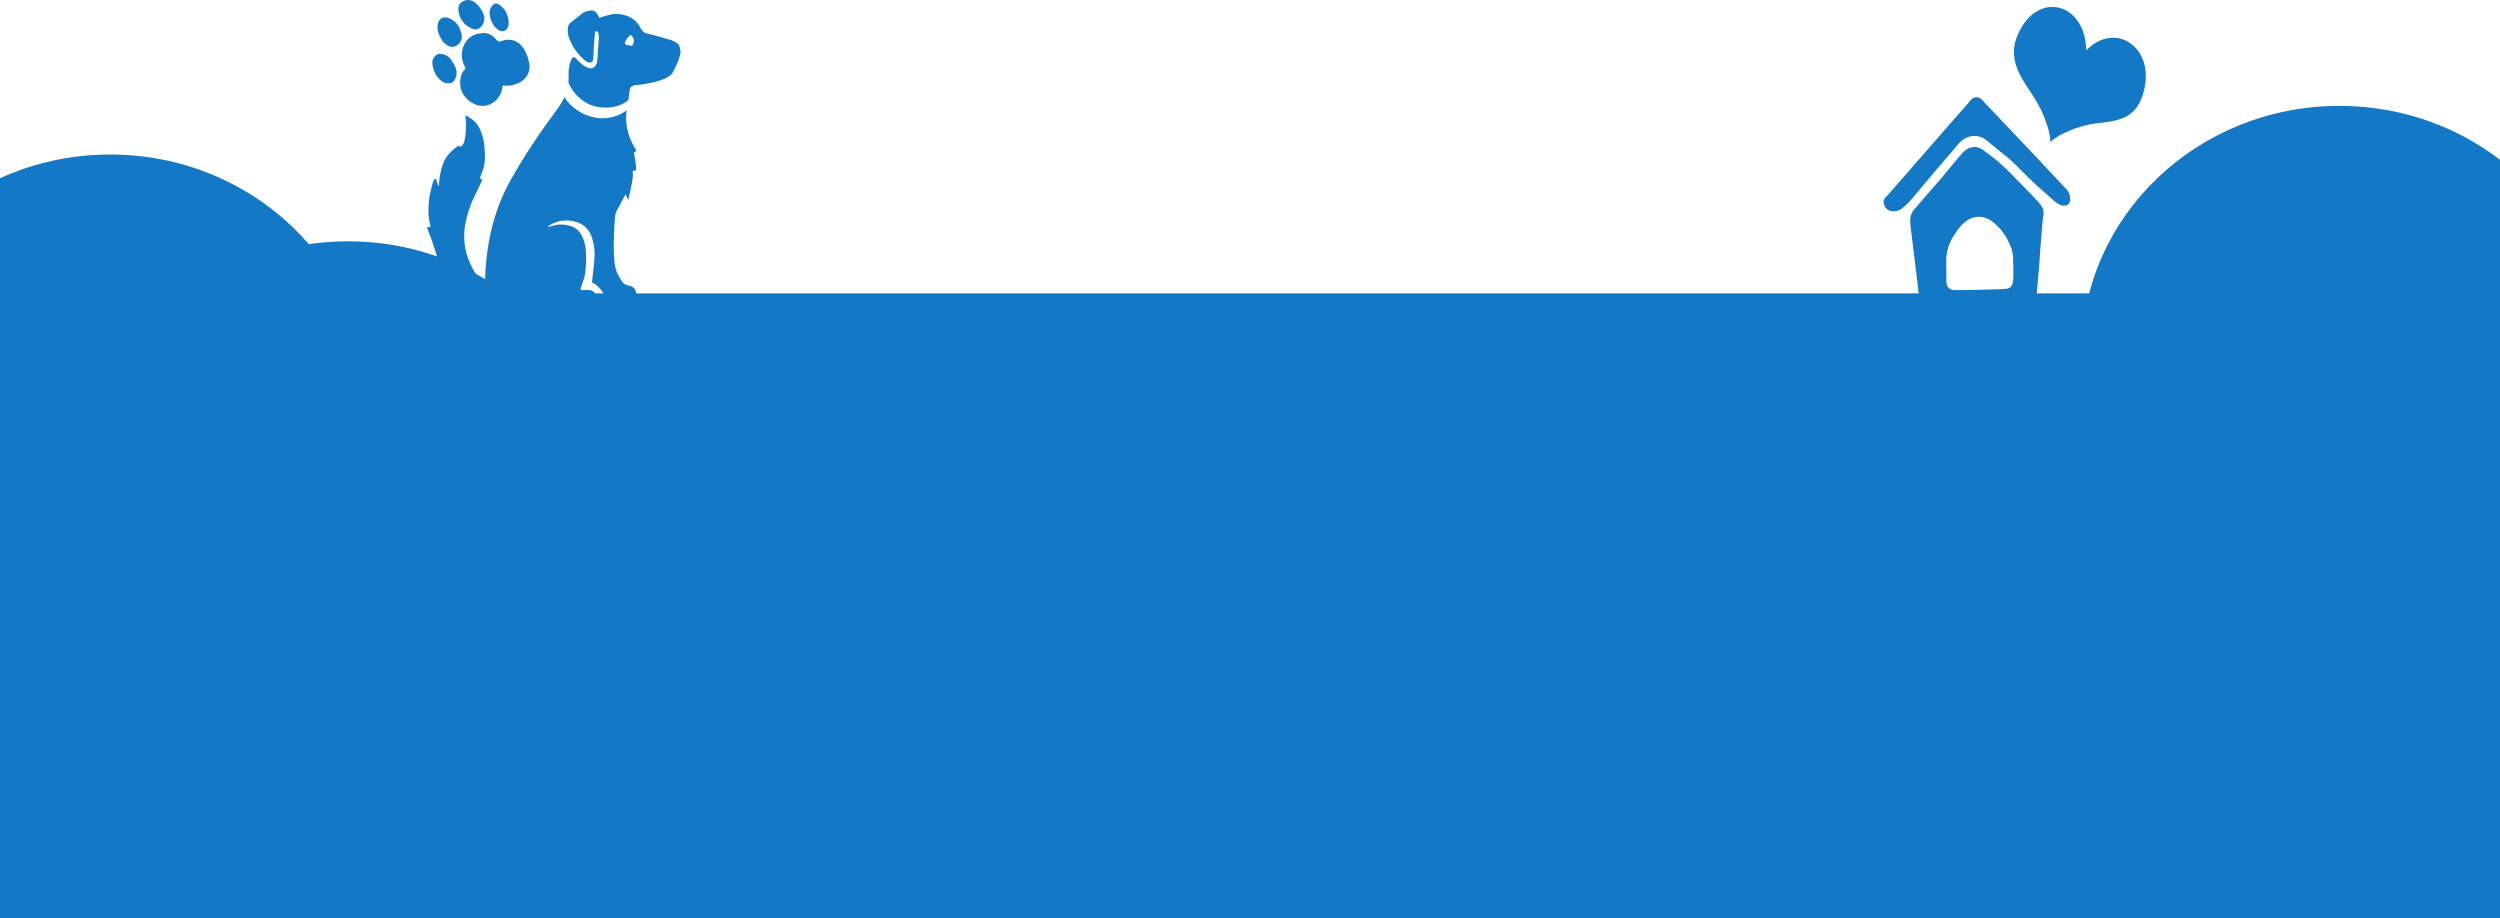 <svg width="1440" height="529" viewBox="0 0 1440 529" fill="none" xmlns="http://www.w3.org/2000/svg">
<rect y="169" width="1440" height="360" fill="#1378C6"/>
<ellipse cx="1347.5" cy="203.5" rx="148.5" ry="142.5" fill="#1378C6"/>
<ellipse cx="200.5" cy="281.5" rx="148.5" ry="142.5" fill="#1378C6"/>
<ellipse cx="63.5" cy="231.5" rx="148.5" ry="142.5" fill="#1378C6"/>
<path d="M287.492 24.131C287.894 23.84 288.321 23.782 288.748 23.724C296.239 20.822 302.66 25.602 304.725 35.921C305.715 40.733 303.951 44.271 300.742 46.591C297.719 48.651 294.564 49.551 290.846 49.35C290.417 49.408 289.962 49.234 289.535 49.292C289.347 49.553 289.402 50.017 289.427 50.249C288.255 58.888 279.268 63.878 271.99 59.214C271.293 58.837 270.359 58.258 269.634 57.65C266.959 55.187 265.085 52.144 265.058 48.143C264.923 46.984 265.03 46.027 265.325 44.81C265.565 43.128 266.259 41.62 267.221 40.547C267.624 40.257 267.784 39.764 268.158 39.242C267.889 38.808 267.864 38.576 267.596 38.141C263.714 30.895 267.16 21.241 275.212 19.44C276.281 19.294 277.351 19.149 278.423 19.003C280.589 18.945 282.408 19.639 284.094 21.059C284.816 21.668 285.565 22.508 286.315 23.349C286.984 23.493 287.224 23.696 287.492 24.131Z" fill="#1378C6"/>
<path d="M254.925 23.681C254.143 22.395 253.359 21.11 252.759 19.567C251.61 16.939 251.844 13.425 252.937 11.881C254.034 10.338 254.842 9.995 256.328 10.023C257.164 9.908 258.05 10.251 258.937 10.593C262.954 12.363 265.015 15.562 265.957 20.076C266.062 20.99 265.957 21.933 265.826 22.647C265.541 23.847 264.81 24.876 263.845 25.705C261.499 27.421 259.178 27.507 256.83 25.509C255.916 24.937 255.422 24.309 254.925 23.681Z" fill="#1378C6"/>
<path d="M266.02 11.731C264.972 10.208 264.324 8.391 264.055 6.047C263.999 5.578 263.947 5.109 264.107 4.611C264.107 2.705 265.264 1.357 266.933 0.653C269.839 -0.697 272.343 0.152 274.55 2.232C276.275 3.902 277.594 5.865 278.51 8.121C279.721 11.052 278.62 14.774 275.955 16.329C274.53 17.238 273.21 17.18 271.81 16.418C269.522 15.54 267.611 14.134 266.02 11.731Z" fill="#1378C6"/>
<path d="M262.739 40.076C263.156 41.956 263.129 43.656 262.247 45.238C261.599 47.028 260.224 47.954 258.536 47.955C257.081 48.164 255.757 47.627 254.614 46.822C253.031 45.839 251.809 44.318 250.771 42.528C249.939 40.709 249.054 38.412 249.001 35.995C248.95 33.579 251.39 30.803 253.31 31.011C255.854 31.129 258.063 32.023 259.31 33.783C260.765 35.513 262.322 38.197 262.739 40.076Z" fill="#1378C6"/>
<path d="M290.966 6.112C291.914 7.69 292.5 9.572 292.889 11.484C292.987 12.455 293.109 13.669 292.818 14.702C292.6 16.463 290.993 18.194 289.194 17.982C288.389 17.861 287.782 17.71 287.149 17.315C286.296 16.709 285.64 16.072 284.983 15.434C283.863 14.13 283.083 12.278 282.524 10.639C282.231 9.698 282.158 8.969 282.111 8.484C281.695 6.329 282.497 4.476 283.738 3.049C284.613 1.925 285.781 1.743 286.828 2.319C288.069 2.865 289.165 3.927 290.064 5.019C290.478 5.201 290.721 5.656 290.966 6.112Z" fill="#1378C6"/>
<path d="M362.926 79.689C361.148 75.181 360.42 70.588 360.728 65.678C360.891 64.967 360.844 64.273 361.009 63.562C356.978 66.446 352.435 67.976 347.799 68.118C346.328 68.236 344.842 68.124 343.131 67.797C335.866 66.522 329.032 62.19 325.032 56C324.657 56.728 324.494 57.439 324.106 57.936C322.984 60.12 321.636 62.089 320.079 64.076C310.784 76.688 301.937 89.73 294.204 103.613C287.966 114.583 283.905 126.541 281.587 139.288C280.369 146.364 279.57 153.407 279.416 160.629C279.478 161.555 279.554 162.712 278.956 163.225C278.762 163.473 278.537 163.259 278.312 163.045C277.633 162.402 276.957 161.758 276.266 160.884C269.32 151.676 265.866 141.023 268.021 128.986C269.121 123.315 270.868 117.824 273.486 112.729C274.98 109.817 276.25 106.69 277.745 103.779C277.294 103.35 276.844 102.921 276.393 102.492C276.736 101.301 277.305 100.325 277.662 99.366C279.844 94.073 279.476 88.52 278.896 82.985C278.486 79.994 277.656 77.037 276.422 74.346C274.688 70.532 271.79 68.207 268.08 66.413C268.597 71.023 268.671 78.46 267.042 82.546C266.489 83.754 265.532 85.227 263.97 83.957C257.705 88.184 255.685 92.767 255.163 94.437C253.925 98.026 253.106 101.581 252.932 105.317C252.963 105.779 252.83 106.953 252.426 107.218C251.897 105.633 251.596 104.262 251.083 102.908C249.838 103.241 249.51 104.663 249.153 105.622C248.66 107.755 248.153 109.657 247.662 111.79C246.576 117.692 246.346 123.758 247.796 129.689C247.827 130.151 248.068 130.597 247.874 130.845C247.049 131.145 246.551 130.022 246 131.229C246.511 132.584 247.04 134.169 247.776 135.738C248.32 137.555 249.072 139.354 249.617 141.171C250.656 144.111 251.486 147.068 252.542 150.239C254.173 155.69 257.406 159.848 261.221 163.261C267.292 168.819 274.322 172.903 282.035 174.606C286.538 175.638 291.011 176.208 295.648 176.066C301.558 176.054 307.305 176.752 313.278 177.666C319.688 178.777 326.049 179.195 332.366 178.917C335.936 178.627 339.282 178.125 342.564 176.697C344.003 176.115 344.798 175.353 344.481 173.751C344.055 170.529 342.759 166.913 338.542 167.02C337.283 167.122 335.797 167.009 334.537 167.111C334.249 165.971 334.818 164.995 335.177 164.036C335.684 162.134 336.612 160.198 336.908 158.314C337.649 153.602 337.763 148.941 337.455 144.314C337.285 141.769 336.71 139.489 335.701 137.012C334.18 133.181 331.489 130.84 327.843 129.971C325.05 129.266 322.29 129.024 319.59 129.707C318.345 130.04 317.1 130.373 315.855 130.706C315.614 130.261 316.214 129.747 316.634 129.713C320.891 127.043 325.706 126.422 330.418 127.437C335.987 128.616 339.595 132.046 341.239 137.728C342.326 141.362 342.781 145.047 342.397 148.799C342.223 152.535 341.63 156.304 341.246 160.057C341.083 160.768 341.143 161.693 340.996 162.636C344.929 164.644 347.245 167.713 348.798 172.008C349.055 172.684 349.327 173.593 349.584 174.269C349.9 175.872 350.786 176.498 352.078 176.86C354.434 177.366 363.075 177.135 364.936 176.518C366.391 176.169 366.897 174.267 367 172.63C366.891 171.013 366.364 169.426 366.27 168.038C365.969 166.667 365.278 165.792 364.18 165.183C363.519 164.771 362.649 164.376 361.808 164.444C360.099 164.117 358.986 163.276 358.037 161.725C357.091 160.173 356.159 158.853 355.405 157.053C354.637 155.022 354.062 152.742 353.908 150.428C353.129 141.885 353.609 133.24 354.3 124.579C354.419 123.173 354.956 121.734 355.719 120.51C357.23 117.829 358.531 115.166 360.041 112.485C360.025 112.254 360.416 111.757 360.445 112.22C360.927 113.112 361.183 113.789 361.906 115.126C363.053 110.149 364.037 105.883 364.568 101.188C364.537 100.725 364.506 100.263 364.477 99.8C364.445 99.337 364.189 98.66 364.805 98.378C365.208 98.112 365.643 98.31 366.273 98.259C366.656 94.507 365.585 91.104 365.162 87.882C365.759 87.368 366.166 87.103 366.569 86.838C365.139 84.395 363.937 82.166 362.926 79.689Z" fill="#1378C6"/>
<path d="M389.725 24.63C388.401 23.816 387.095 23.231 385.802 22.874C381.491 21.609 377.18 20.345 372.885 19.308C371.172 18.985 370.061 18.155 369.096 16.393C366.897 11.973 363.349 9.498 358.844 8.478C355.194 7.62 351.637 8.134 348.126 9.333C347.092 9.645 346.266 9.941 345.23 10.253C344.748 9.372 344.491 8.703 344.024 8.051C343.303 6.73 342.205 6.128 340.93 6C338.617 6.184 337.161 6.53 335.543 7.578C333.127 9.379 330.939 11.392 328.526 13.193C327.521 13.963 327.177 15.139 327.059 16.527C326.927 17.686 327.019 19.058 327.307 20.184C328.983 26.255 332.475 31.032 337.181 35.023C338.293 35.853 339.599 36.438 341.024 35.636C341.834 35.111 341.711 33.283 341.845 32.123C341.961 30.735 341.854 29.135 341.973 27.747C342.207 24.971 342.444 22.195 342.678 19.418C342.647 18.961 342.781 17.802 343.638 17.963C344.477 17.896 345.036 19.92 344.949 21.765C344.761 25.227 344.306 31.008 344.1 34.241C343.951 35.172 343.803 36.103 343.638 36.806C343.1 38.228 341.707 39.487 340.01 39.393C337.878 39.103 334.797 37.281 331.803 33.613C330.886 32.537 329.64 32.866 329.102 34.288C328.742 35.236 328.564 35.71 328.204 36.657C327.369 39.941 327.508 41.998 327.53 45.443C327.575 46.129 327.412 46.832 327.459 47.517C330.263 54.647 336.983 60.316 344.252 61.575C350.454 62.689 357.15 61.696 361.945 57.636C362.063 56.248 362.376 54.615 362.494 53.227C362.91 49.977 363.492 49.24 366.645 48.989C371.478 48.604 384.237 46.668 387.307 42.057C389.598 38.427 391.913 32.039 392 30.193C391.846 27.908 391.498 25.867 389.725 24.63ZM364.071 26.445C363.003 26.3 362.148 26.139 361.291 25.977C359.788 25.637 359.518 24.74 360.476 23.285C361.224 21.846 362.213 20.848 363.428 20.062C365.488 22.425 365.776 23.552 364.071 26.445Z" fill="#1378C6"/>
<path d="M1186.85 118.112C1185.12 117.386 1184.36 116.541 1183 115.561C1179.27 112.366 1175.61 108.85 1171.88 105.655C1167.15 101.226 1162.79 96.543 1158.06 92.114C1157.82 91.725 1157.29 91.268 1156.99 91.201C1152.67 87.872 1148.42 84.221 1144.39 80.96C1139.31 76.785 1132.63 77.624 1128.24 82.677C1122.17 90.034 1115.86 97.003 1109.79 104.36C1106.61 108.005 1103.72 111.718 1100.53 115.363C1099.33 116.77 1097.83 118.11 1096.33 119.449C1094.47 121.044 1092.44 121.927 1090 121.711C1087.26 121.427 1085.43 119.669 1085.04 116.893C1084.93 115.86 1085.05 115.216 1085.54 114.318C1085.96 113.742 1086.38 113.166 1087.1 112.657C1102.6 95.008 1118.17 77.037 1133.67 59.388C1134.45 58.557 1134.94 57.659 1135.65 57.15C1137.51 55.555 1139.66 55.704 1141.25 57.074C1141.78 57.53 1142.32 57.986 1142.79 58.764C1158.79 75.486 1174.49 92.14 1190.43 109.183C1191.96 110.874 1192.48 113.007 1192.41 115.005C1192.4 116.681 1191.62 117.512 1190.54 118.275C1189.58 118.395 1187.97 118.703 1186.85 118.112Z" fill="#1378C6"/>
<path d="M1174.65 117.029C1169.04 110.722 1163.01 104.991 1157.35 99.006C1154.75 96.402 1152.09 94.12 1149.43 91.839C1147 89.946 1144.58 88.053 1141.85 86.093C1138 83.542 1133.47 84.531 1130.28 88.177C1129.5 89.007 1129.02 89.905 1128.3 90.414C1124.69 94.635 1121.38 98.924 1117.78 103.146C1112.61 109.029 1107.44 114.912 1102.21 121.117C1101.43 121.948 1101.25 122.913 1100.76 123.811C1100.03 125.996 1100.25 128.062 1100.47 130.127C1101.31 137.034 1102.15 143.941 1102.99 150.848C1103.89 157.433 1104.49 163.951 1105.39 170.536C1106.06 175.056 1107.36 176.357 1111.71 176.332C1121.06 176.1 1130.12 175.798 1139.4 175.885C1149.05 175.718 1158.4 175.486 1168.05 175.32C1170.84 175.281 1173.12 173.11 1173.09 170.078C1173.17 168.08 1173.48 166.471 1173.55 164.473C1174.14 158.225 1174.79 151.654 1175.08 145.338C1175.72 138.768 1176.01 132.452 1176.66 125.881C1177.7 122.087 1176.95 119.565 1174.65 117.029ZM1159.65 160.989C1159.58 161.311 1159.58 161.311 1159.52 161.633C1159.26 164.597 1157.99 166.325 1155.2 166.364C1153.95 166.416 1152.99 166.536 1151.74 166.589C1147.69 166.68 1143.94 166.837 1139.89 166.928C1135.84 167.019 1131.49 167.042 1127.44 167.133C1126.85 166.999 1126.19 167.186 1125.6 167.051C1122.8 167.089 1121.09 164.687 1121.17 162.689C1121.23 162.368 1120.99 161.979 1121.12 161.335C1121.21 157.661 1120.94 154.241 1121.03 150.567C1121.01 145.86 1122.11 141.744 1124.11 137.829C1125.92 134.88 1127.73 131.932 1130.07 129.439C1136.19 123.436 1143.04 123.308 1149.36 129.105C1152.79 132.233 1155.5 135.869 1157.43 140.336C1158.78 142.992 1159.47 145.836 1159.51 148.867C1159.65 152.93 1159.8 156.993 1159.65 160.989Z" fill="#1378C6"/>
<path d="M1233.52 56.661C1227.83 71.553 1213.55 69.546 1202.6 71.878C1192.65 74.081 1183.09 79.094 1180.98 82C1181.37 78.248 1178.55 67.509 1172.6 57.71C1166.45 47.554 1155.71 35.933 1161.82 21.026C1172.67 -6.094 1201.39 1.104 1201.66 29.076C1219.26 10.813 1243.93 29.103 1233.52 56.661Z" fill="#1378C6"/>
</svg>
